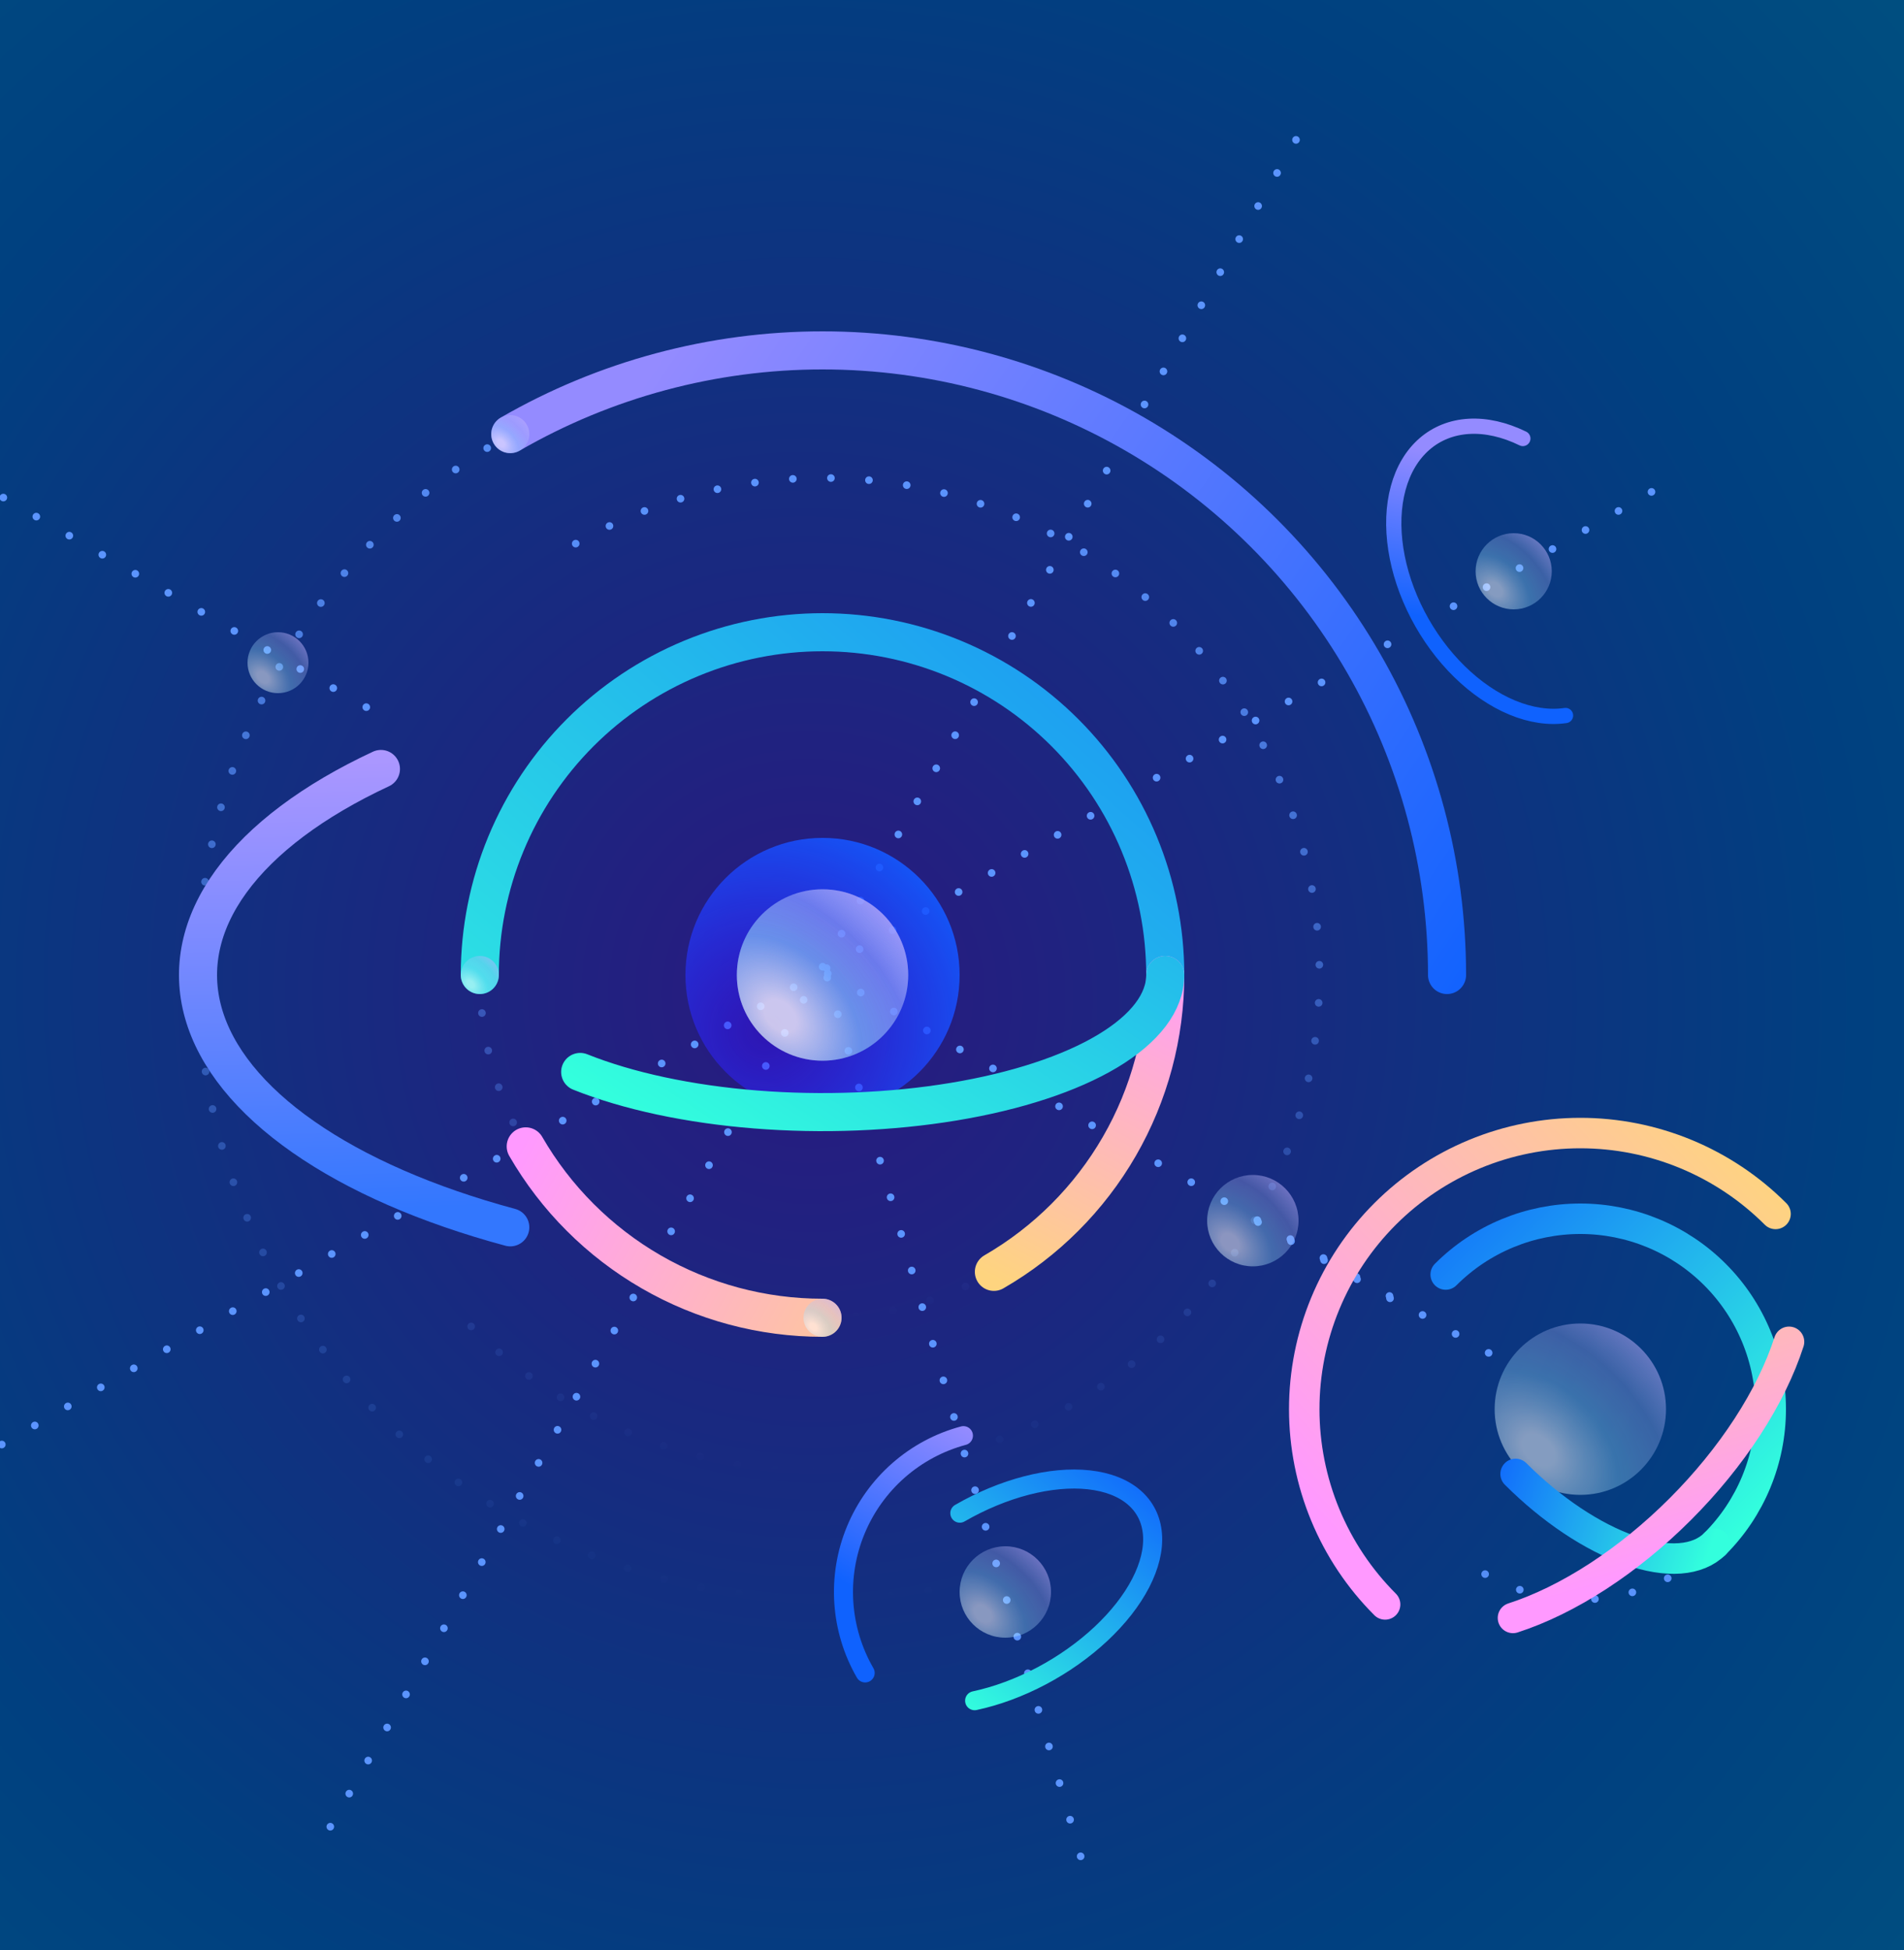 <svg width="1000" height="1024" viewBox="0 0 1000 1024" fill="none" xmlns="http://www.w3.org/2000/svg">
    <g clip-path="url(#clip0_1_9855)">
        <rect width="1000" height="1024" fill="url(#paint0_radial_1_9855)"/>
        <line x1="2" y1="-2" x2="1035.22" y2="-2" transform="matrix(0.497 -0.868 0.864 0.503 174.211 962)" stroke="url(#paint1_linear_1_9855)" stroke-width="4" stroke-linecap="round" stroke-linejoin="round" stroke-dasharray="0.01 20"/>
        <line x1="2" y1="-2" x2="1035.22" y2="-2" transform="matrix(0.866 -0.5 0.494 0.869 -17.128 771.305)" stroke="url(#paint2_linear_1_9855)" stroke-width="4" stroke-linecap="round" stroke-linejoin="round" stroke-dasharray="0.01 20"/>
        <line x1="-50.243" y1="231.268" x2="205.268" y2="378.787" stroke="url(#paint3_linear_1_9855)" stroke-width="4" stroke-linecap="round" stroke-linejoin="round" stroke-dasharray="0.01 20"/>
        <line x1="434.73" y1="511.261" x2="790.261" y2="715.27" stroke="url(#paint4_linear_1_9855)" stroke-width="4" stroke-linecap="round" stroke-linejoin="round" stroke-dasharray="0.01 20"/>
        <line x1="434.476" y1="513.367" x2="570.367" y2="984.524" stroke="url(#paint5_linear_1_9855)" stroke-width="4" stroke-linecap="round" stroke-linejoin="round" stroke-dasharray="0.01 20"/>
        <line x1="660.732" y1="641.748" x2="742.268" y2="688.823" stroke="url(#paint6_linear_1_9855)" stroke-width="4" stroke-linecap="round" stroke-linejoin="round" stroke-dasharray="0.01 20"/>
        <path d="M252 512C252 535.638 256.656 559.044 265.702 580.883C274.748 602.722 288.006 622.565 304.721 639.279C321.435 655.994 341.278 669.252 363.117 678.298C384.956 687.344 408.362 692 432 692C455.638 692 479.044 687.344 500.883 678.298C522.722 669.252 542.565 655.994 559.279 639.279C575.994 622.565 589.252 602.722 598.298 580.883C607.344 559.044 612 535.638 612 512" stroke="url(#paint7_linear_1_9855)" stroke-width="4" stroke-linecap="round" stroke-linejoin="round" stroke-dasharray="0.01 20"/>
        <path d="M247.445 696.555C281.892 731.001 325.291 755.12 372.733 766.182C420.175 777.244 469.766 774.808 515.896 759.149C562.025 743.49 602.851 715.234 633.756 677.577C664.66 639.92 684.409 594.365 690.767 546.067C697.126 497.769 689.84 448.656 669.735 404.283C649.631 359.911 617.509 322.051 577.004 294.986C536.499 267.922 489.228 252.734 440.54 251.14C391.851 249.546 343.688 261.61 301.5 285.967" stroke="url(#paint8_linear_1_9855)" stroke-width="4" stroke-linecap="round" stroke-linejoin="round" stroke-dasharray="0.01 20"/>
        <path d="M347.107 195.176C263.081 217.691 191.439 272.664 147.944 348C104.448 423.336 92.661 512.866 115.176 596.893C137.691 680.919 192.664 752.561 268 796.056C343.336 839.552 432.866 851.339 516.893 828.824" stroke="url(#paint9_linear_1_9855)" stroke-width="4" stroke-linecap="round" stroke-linejoin="round" stroke-dasharray="0.01 20"/>
        <path d="M760 512C760 454.424 744.844 397.862 716.056 348C687.268 298.138 645.862 256.732 596 227.944C546.138 199.156 489.576 184 432 184C374.424 184 317.862 199.156 268 227.944" stroke="url(#paint10_linear_1_9855)" stroke-width="20" stroke-linecap="round" stroke-linejoin="round"/>
        <path d="M799.814 230.27C790.182 225.562 780.509 223.377 771.543 223.885C762.578 224.392 754.56 227.579 748.111 233.198C741.662 238.818 736.953 246.719 734.35 256.291C731.746 265.863 731.318 276.849 733.098 288.399C734.878 299.949 738.818 311.754 744.614 322.9C750.41 334.047 757.906 344.235 766.522 352.679C775.138 361.122 784.644 367.594 794.304 371.593C803.964 375.591 813.519 377.011 822.23 375.74" stroke="url(#paint11_linear_1_9855)" stroke-width="8" stroke-linecap="round" stroke-linejoin="round"/>
        <path d="M200.069 403.813C164.494 420.407 137.579 440.597 121.407 462.82C105.235 485.043 100.239 508.703 106.806 531.971C113.373 555.238 131.327 577.489 159.278 597.002C187.229 616.515 224.429 632.768 268 644.502" stroke="url(#paint12_linear_1_9855)" stroke-width="20" stroke-linecap="round" stroke-linejoin="round"/>
        <path d="M612 512C612 488.362 607.344 464.956 598.298 443.117C589.252 421.278 575.994 401.435 559.279 384.721C542.565 368.006 522.722 354.748 500.883 345.702C479.044 336.656 455.638 332 432 332C408.362 332 384.956 336.656 363.117 345.702C341.278 354.748 321.435 368.006 304.721 384.721C288.006 401.435 274.748 421.278 265.702 443.117C256.656 464.956 252 488.362 252 512" stroke="url(#paint13_linear_1_9855)" stroke-width="20" stroke-linecap="round" stroke-linejoin="round"/>
        <path d="M276.115 602C291.914 629.363 314.637 652.086 342 667.885C369.363 683.683 400.403 692 432 692" stroke="url(#paint14_linear_1_9855)" stroke-width="20" stroke-linecap="round" stroke-linejoin="round"/>
        <path d="M522 667.885C549.363 652.086 572.086 629.363 587.885 602C603.683 574.637 612 543.597 612 512" stroke="url(#paint15_linear_1_9855)" stroke-width="20" stroke-linecap="round" stroke-linejoin="round"/>
        <path d="M932.53 637.47C919.066 624.005 903.081 613.324 885.489 606.037C867.897 598.751 849.042 595 830 595C810.958 595 792.103 598.751 774.511 606.037C756.919 613.324 740.934 624.005 727.469 637.47C714.005 650.934 703.324 666.919 696.037 684.511C688.751 702.103 685 720.958 685 740C685 759.042 688.751 777.897 696.037 795.489C703.324 813.081 714.005 829.066 727.47 842.531" stroke="url(#paint16_linear_1_9855)" stroke-width="16" stroke-linecap="round" stroke-linejoin="round"/>
        <path d="M506 753.896C493.407 757.271 481.758 763.497 471.956 772.094C462.153 780.69 454.46 791.426 449.47 803.472C444.481 815.517 442.329 828.549 443.182 841.559C444.035 854.569 447.869 867.209 454.388 878.5" stroke="url(#paint17_linear_1_9855)" stroke-width="10" stroke-linecap="round" stroke-linejoin="round"/>
        <path d="M511.886 893.088C523.496 890.616 535.52 886.163 547.027 880.073C558.534 873.983 569.215 866.42 578.244 857.968C587.273 849.516 594.409 840.402 599.098 831.332C603.788 822.261 605.906 813.477 605.288 805.658C604.671 797.84 601.334 791.197 595.537 786.243C589.74 781.289 581.637 778.157 571.856 777.09C562.075 776.023 550.878 777.048 539.13 780.088C527.382 783.127 515.399 788.098 504.108 794.617" stroke="url(#paint18_linear_1_9855)" stroke-width="10" stroke-linecap="round" stroke-linejoin="round"/>
        <path d="M780 826.603C791.373 833.169 803.928 837.43 816.947 839.144C829.967 840.859 843.197 839.991 855.882 836.593C868.567 833.194 880.458 827.33 890.876 819.335C901.295 811.341 910.036 801.373 916.603 790C923.169 778.627 927.43 766.072 929.144 753.053C930.859 740.033 929.991 726.803 926.593 714.118C923.194 701.433 917.33 689.542 909.335 679.124C901.341 668.705 891.373 659.964 880 653.397" stroke="url(#paint19_linear_1_9855)" stroke-width="4" stroke-linecap="round" stroke-linejoin="round" stroke-dasharray="0.01 20"/>
        <path d="M900.711 810.711C909.997 801.425 917.362 790.401 922.388 778.268C927.413 766.136 930 753.132 930 740C930 726.868 927.413 713.864 922.388 701.732C917.362 689.599 909.997 678.575 900.711 669.289C891.425 660.003 880.401 652.638 868.268 647.612C856.136 642.587 843.132 640 830 640C816.868 640 803.864 642.587 791.732 647.612C779.599 652.638 768.575 660.003 759.289 669.289" stroke="url(#paint20_linear_1_9855)" stroke-width="16" stroke-linecap="round" stroke-linejoin="round"/>
        <g filter="url(#filter0_b_1_9855)">
            <circle cx="146" cy="348" r="16" fill="url(#paint21_radial_1_9855)"/>
        </g>
        <g filter="url(#filter1_b_1_9855)">
            <circle cx="795" cy="300" r="20" fill="url(#paint22_radial_1_9855)"/>
        </g>
        <g filter="url(#filter2_b_1_9855)">
            <circle cx="658" cy="641" r="24" fill="url(#paint23_radial_1_9855)"/>
        </g>
        <g filter="url(#filter3_b_1_9855)">
            <circle cx="528" cy="836" r="24" fill="url(#paint24_radial_1_9855)"/>
        </g>
        <g filter="url(#filter4_b_1_9855)">
            <circle cx="268" cy="228" r="10" fill="url(#paint25_radial_1_9855)"/>
        </g>
        <g filter="url(#filter5_b_1_9855)">
            <circle cx="252" cy="512" r="10" fill="url(#paint26_radial_1_9855)"/>
        </g>
        <g filter="url(#filter6_b_1_9855)">
            <circle cx="432" cy="692" r="10" fill="url(#paint27_radial_1_9855)"/>
        </g>
        <circle cx="432" cy="512" r="72" fill="url(#paint28_radial_1_9855)"/>
        <circle cx="432" cy="512" r="45" fill="url(#paint29_radial_1_9855)"/>
        <circle cx="432" cy="512" r="45" fill="url(#paint30_radial_1_9855)"/>
        <path d="M304.721 562.912C329.894 572.981 361.967 579.838 396.884 582.617C431.8 585.395 467.992 583.969 500.883 578.519C533.774 573.07 561.886 563.841 581.665 552.001C601.443 540.161 612 526.24 612 512" stroke="url(#paint31_linear_1_9855)" stroke-width="20" stroke-linecap="round" stroke-linejoin="round"/>
        <circle cx="830" cy="740" r="45" fill="url(#paint32_radial_1_9855)"/>
        <path d="M796 774C805.286 783.286 815.36 791.602 825.648 798.472C835.935 805.342 846.235 810.633 855.958 814.042C865.682 817.451 874.638 818.911 882.317 818.339C889.995 817.768 896.246 815.176 900.711 810.711" stroke="url(#paint33_linear_1_9855)" stroke-width="16" stroke-linecap="round" stroke-linejoin="round"/>
        <path d="M794.623 849.624C809.019 844.978 824.189 837.542 839.267 827.741C854.345 817.94 869.036 805.965 882.5 792.5C895.965 779.036 907.939 764.345 917.741 749.267C927.542 734.189 934.978 719.019 939.623 704.624" stroke="url(#paint34_linear_1_9855)" stroke-width="16" stroke-linecap="round" stroke-linejoin="round"/>
    </g>
    <defs>
        <filter id="filter0_b_1_9855" x="50" y="252" width="192" height="192" filterUnits="userSpaceOnUse" color-interpolation-filters="sRGB">
            <feFlood flood-opacity="0" result="BackgroundImageFix"/>
            <feGaussianBlur in="BackgroundImageFix" stdDeviation="40"/>
            <feComposite in2="SourceAlpha" operator="in" result="effect1_backgroundBlur_1_9855"/>
            <feBlend mode="normal" in="SourceGraphic" in2="effect1_backgroundBlur_1_9855" result="shape"/>
        </filter>
        <filter id="filter1_b_1_9855" x="695" y="200" width="200" height="200" filterUnits="userSpaceOnUse" color-interpolation-filters="sRGB">
            <feFlood flood-opacity="0" result="BackgroundImageFix"/>
            <feGaussianBlur in="BackgroundImageFix" stdDeviation="40"/>
            <feComposite in2="SourceAlpha" operator="in" result="effect1_backgroundBlur_1_9855"/>
            <feBlend mode="normal" in="SourceGraphic" in2="effect1_backgroundBlur_1_9855" result="shape"/>
        </filter>
        <filter id="filter2_b_1_9855" x="554" y="537" width="208" height="208" filterUnits="userSpaceOnUse" color-interpolation-filters="sRGB">
            <feFlood flood-opacity="0" result="BackgroundImageFix"/>
            <feGaussianBlur in="BackgroundImageFix" stdDeviation="40"/>
            <feComposite in2="SourceAlpha" operator="in" result="effect1_backgroundBlur_1_9855"/>
            <feBlend mode="normal" in="SourceGraphic" in2="effect1_backgroundBlur_1_9855" result="shape"/>
        </filter>
        <filter id="filter3_b_1_9855" x="424" y="732" width="208" height="208" filterUnits="userSpaceOnUse" color-interpolation-filters="sRGB">
            <feFlood flood-opacity="0" result="BackgroundImageFix"/>
            <feGaussianBlur in="BackgroundImageFix" stdDeviation="40"/>
            <feComposite in2="SourceAlpha" operator="in" result="effect1_backgroundBlur_1_9855"/>
            <feBlend mode="normal" in="SourceGraphic" in2="effect1_backgroundBlur_1_9855" result="shape"/>
        </filter>
        <filter id="filter4_b_1_9855" x="178" y="138" width="180" height="180" filterUnits="userSpaceOnUse" color-interpolation-filters="sRGB">
            <feFlood flood-opacity="0" result="BackgroundImageFix"/>
            <feGaussianBlur in="BackgroundImageFix" stdDeviation="40"/>
            <feComposite in2="SourceAlpha" operator="in" result="effect1_backgroundBlur_1_9855"/>
            <feBlend mode="normal" in="SourceGraphic" in2="effect1_backgroundBlur_1_9855" result="shape"/>
        </filter>
        <filter id="filter5_b_1_9855" x="162" y="422" width="180" height="180" filterUnits="userSpaceOnUse" color-interpolation-filters="sRGB">
            <feFlood flood-opacity="0" result="BackgroundImageFix"/>
            <feGaussianBlur in="BackgroundImageFix" stdDeviation="40"/>
            <feComposite in2="SourceAlpha" operator="in" result="effect1_backgroundBlur_1_9855"/>
            <feBlend mode="normal" in="SourceGraphic" in2="effect1_backgroundBlur_1_9855" result="shape"/>
        </filter>
        <filter id="filter6_b_1_9855" x="342" y="602" width="180" height="180" filterUnits="userSpaceOnUse" color-interpolation-filters="sRGB">
            <feFlood flood-opacity="0" result="BackgroundImageFix"/>
            <feGaussianBlur in="BackgroundImageFix" stdDeviation="40"/>
            <feComposite in2="SourceAlpha" operator="in" result="effect1_backgroundBlur_1_9855"/>
            <feBlend mode="normal" in="SourceGraphic" in2="effect1_backgroundBlur_1_9855" result="shape"/>
        </filter>
        <radialGradient id="paint0_radial_1_9855" cx="0" cy="0" r="1" gradientUnits="userSpaceOnUse" gradientTransform="translate(425.781 523) rotate(-17.254) scale(927.046 945.426)">
            <stop stop-color="#2A1980"/>
            <stop offset="0.592" stop-color="#004080"/>
            <stop offset="0.934" stop-color="#005580"/>
        </radialGradient>
        <linearGradient id="paint1_linear_1_9855" x1="518.609" y1="0" x2="518.609" y2="1" gradientUnits="userSpaceOnUse">
            <stop stop-color="#5B94FE"/>
            <stop offset="1" stop-color="#5B94FE" stop-opacity="0"/>
        </linearGradient>
        <linearGradient id="paint2_linear_1_9855" x1="518.609" y1="0" x2="518.609" y2="1" gradientUnits="userSpaceOnUse">
            <stop stop-color="#5B94FE"/>
            <stop offset="1" stop-color="#5B94FE" stop-opacity="0"/>
        </linearGradient>
        <linearGradient id="paint3_linear_1_9855" x1="76.513" y1="306.76" x2="76.013" y2="307.626" gradientUnits="userSpaceOnUse">
            <stop stop-color="#5B94FE"/>
            <stop offset="1" stop-color="#5B94FE" stop-opacity="0"/>
        </linearGradient>
        <linearGradient id="paint4_linear_1_9855" x1="611.5" y1="615" x2="611.002" y2="615.867" gradientUnits="userSpaceOnUse">
            <stop stop-color="#5B94FE"/>
            <stop offset="1" stop-color="#5B94FE" stop-opacity="0"/>
        </linearGradient>
        <linearGradient id="paint5_linear_1_9855" x1="500.5" y1="749.5" x2="499.539" y2="749.777" gradientUnits="userSpaceOnUse">
            <stop stop-color="#5B94FE"/>
            <stop offset="1" stop-color="#5B94FE" stop-opacity="0"/>
        </linearGradient>
        <linearGradient id="paint6_linear_1_9855" x1="700.5" y1="667.018" x2="700" y2="667.884" gradientUnits="userSpaceOnUse">
            <stop stop-color="#5B94FE"/>
            <stop offset="1" stop-color="#5B94FE" stop-opacity="0"/>
        </linearGradient>
        <linearGradient id="paint7_linear_1_9855" x1="432" y1="332" x2="432" y2="692" gradientUnits="userSpaceOnUse">
            <stop stop-color="#5B94FE"/>
            <stop offset="1" stop-color="#5B94FE" stop-opacity="0"/>
        </linearGradient>
        <linearGradient id="paint8_linear_1_9855" x1="432" y1="251" x2="432" y2="773" gradientUnits="userSpaceOnUse">
            <stop stop-color="#5B94FE"/>
            <stop offset="1" stop-color="#5B94FE" stop-opacity="0"/>
        </linearGradient>
        <linearGradient id="paint9_linear_1_9855" x1="432" y1="184" x2="432" y2="840" gradientUnits="userSpaceOnUse">
            <stop stop-color="#5B94FE"/>
            <stop offset="1" stop-color="#5B94FE" stop-opacity="0"/>
        </linearGradient>
        <linearGradient id="paint10_linear_1_9855" x1="770" y1="540" x2="316" y2="233" gradientUnits="userSpaceOnUse">
            <stop stop-color="#0F62FE"/>
            <stop offset="1" stop-color="#948BFF"/>
        </linearGradient>
        <linearGradient id="paint11_linear_1_9855" x1="777.738" y1="362.324" x2="797.88" y2="244.288" gradientUnits="userSpaceOnUse">
            <stop offset="0.273" stop-color="#0F62FE"/>
            <stop offset="1" stop-color="#948BFF"/>
        </linearGradient>
        <linearGradient id="paint12_linear_1_9855" x1="457.4" y1="627.254" x2="449.891" y2="374.527" gradientUnits="userSpaceOnUse">
            <stop stop-color="#3377FE"/>
            <stop offset="1" stop-color="#B399FF"/>
        </linearGradient>
        <linearGradient id="paint13_linear_1_9855" x1="1114.29" y1="432.5" x2="591.702" y2="1029.74" gradientUnits="userSpaceOnUse">
            <stop stop-color="#0F62FE"/>
            <stop offset="1" stop-color="#33FFDD"/>
        </linearGradient>
        <linearGradient id="paint14_linear_1_9855" x1="506" y1="711" x2="281" y2="588" gradientUnits="userSpaceOnUse">
            <stop stop-color="#FED47F"/>
            <stop offset="1" stop-color="#FF99FF"/>
        </linearGradient>
        <linearGradient id="paint15_linear_1_9855" x1="519" y1="670" x2="612" y2="490" gradientUnits="userSpaceOnUse">
            <stop stop-color="#FED47F"/>
            <stop offset="1" stop-color="#FF99FF"/>
        </linearGradient>
        <linearGradient id="paint16_linear_1_9855" x1="942.375" y1="629.075" x2="724.875" y2="830.625" gradientUnits="userSpaceOnUse">
            <stop stop-color="#FED47F"/>
            <stop offset="1" stop-color="#FF99FF"/>
        </linearGradient>
        <linearGradient id="paint17_linear_1_9855" x1="457" y1="883" x2="525.668" y2="760.07" gradientUnits="userSpaceOnUse">
            <stop offset="0.273" stop-color="#0F62FE"/>
            <stop offset="1" stop-color="#948BFF"/>
        </linearGradient>
        <linearGradient id="paint18_linear_1_9855" x1="612" y1="776" x2="510" y2="901" gradientUnits="userSpaceOnUse">
            <stop stop-color="#0F62FE"/>
            <stop offset="1" stop-color="#33FFDD"/>
        </linearGradient>
        <linearGradient id="paint19_linear_1_9855" x1="830" y1="840" x2="830" y2="640" gradientUnits="userSpaceOnUse">
            <stop stop-color="#5B94FE"/>
            <stop offset="1" stop-color="#5B94FE" stop-opacity="0"/>
        </linearGradient>
        <linearGradient id="paint20_linear_1_9855" x1="719" y1="633.5" x2="902" y2="816.5" gradientUnits="userSpaceOnUse">
            <stop stop-color="#0F62FE"/>
            <stop offset="1" stop-color="#33FFDD"/>
        </linearGradient>
        <radialGradient id="paint21_radial_1_9855" cx="0" cy="0" r="1" gradientUnits="userSpaceOnUse" gradientTransform="translate(138.144 355.634) rotate(-45) scale(26.836 39.134)">
            <stop offset="0.092" stop-color="white" stop-opacity="0.5"/>
            <stop offset="0.441" stop-color="#98DCFE" stop-opacity="0.35"/>
            <stop offset="0.745" stop-color="#B2BFFE" stop-opacity="0.3"/>
            <stop offset="1" stop-color="#BFB2FE" stop-opacity="0.5"/>
        </radialGradient>
        <radialGradient id="paint22_radial_1_9855" cx="0" cy="0" r="1" gradientUnits="userSpaceOnUse" gradientTransform="translate(785.18 309.543) rotate(-45) scale(33.544 48.918)">
            <stop offset="0.092" stop-color="white" stop-opacity="0.5"/>
            <stop offset="0.441" stop-color="#98DCFE" stop-opacity="0.35"/>
            <stop offset="0.745" stop-color="#B2BFFE" stop-opacity="0.3"/>
            <stop offset="1" stop-color="#BFB2FE" stop-opacity="0.5"/>
        </radialGradient>
        <radialGradient id="paint23_radial_1_9855" cx="0" cy="0" r="1" gradientUnits="userSpaceOnUse" gradientTransform="translate(646.215 652.451) rotate(-45) scale(40.253 58.701)">
            <stop offset="0.092" stop-color="white" stop-opacity="0.5"/>
            <stop offset="0.441" stop-color="#98DCFE" stop-opacity="0.35"/>
            <stop offset="0.745" stop-color="#B2BFFE" stop-opacity="0.3"/>
            <stop offset="1" stop-color="#BFB2FE" stop-opacity="0.5"/>
        </radialGradient>
        <radialGradient id="paint24_radial_1_9855" cx="0" cy="0" r="1" gradientUnits="userSpaceOnUse" gradientTransform="translate(516.215 847.451) rotate(-45) scale(40.253 58.701)">
            <stop offset="0.092" stop-color="white" stop-opacity="0.5"/>
            <stop offset="0.441" stop-color="#98DCFE" stop-opacity="0.35"/>
            <stop offset="0.745" stop-color="#B2BFFE" stop-opacity="0.3"/>
            <stop offset="1" stop-color="#BFB2FE" stop-opacity="0.5"/>
        </radialGradient>
        <radialGradient id="paint25_radial_1_9855" cx="0" cy="0" r="1" gradientUnits="userSpaceOnUse" gradientTransform="translate(263.09 232.771) rotate(-45) scale(16.772 24.459)">
            <stop offset="0.092" stop-color="white" stop-opacity="0.5"/>
            <stop offset="0.441" stop-color="#98DCFE" stop-opacity="0.35"/>
            <stop offset="0.745" stop-color="#B2BFFE" stop-opacity="0.3"/>
            <stop offset="1" stop-color="#BFB2FE" stop-opacity="0.5"/>
        </radialGradient>
        <radialGradient id="paint26_radial_1_9855" cx="0" cy="0" r="1" gradientUnits="userSpaceOnUse" gradientTransform="translate(247.09 516.771) rotate(-45) scale(16.772 24.459)">
            <stop offset="0.092" stop-color="white" stop-opacity="0.5"/>
            <stop offset="0.441" stop-color="#98DCFE" stop-opacity="0.35"/>
            <stop offset="0.745" stop-color="#B2BFFE" stop-opacity="0.3"/>
            <stop offset="1" stop-color="#BFB2FE" stop-opacity="0.5"/>
        </radialGradient>
        <radialGradient id="paint27_radial_1_9855" cx="0" cy="0" r="1" gradientUnits="userSpaceOnUse" gradientTransform="translate(427.09 696.771) rotate(-45) scale(16.772 24.459)">
            <stop offset="0.092" stop-color="white" stop-opacity="0.5"/>
            <stop offset="0.441" stop-color="#98DCFE" stop-opacity="0.35"/>
            <stop offset="0.745" stop-color="#B2BFFE" stop-opacity="0.3"/>
            <stop offset="1" stop-color="#BFB2FE" stop-opacity="0.5"/>
        </radialGradient>
        <radialGradient id="paint28_radial_1_9855" cx="0" cy="0" r="1" gradientUnits="userSpaceOnUse" gradientTransform="translate(402 541) rotate(-45) scale(129.401)">
            <stop stop-color="#370FFE" stop-opacity="0.4"/>
            <stop offset="1" stop-color="#0F62FE"/>
        </radialGradient>
        <radialGradient id="paint29_radial_1_9855" cx="0" cy="0" r="1" gradientUnits="userSpaceOnUse" gradientTransform="translate(409.904 533.471) rotate(-45) scale(75.475 110.065)">
            <stop offset="0.092" stop-color="white" stop-opacity="0.5"/>
            <stop offset="0.441" stop-color="#98DCFE" stop-opacity="0.35"/>
            <stop offset="0.745" stop-color="#B2BFFE" stop-opacity="0.3"/>
            <stop offset="1" stop-color="#BFB2FE" stop-opacity="0.5"/>
        </radialGradient>
        <radialGradient id="paint30_radial_1_9855" cx="0" cy="0" r="1" gradientUnits="userSpaceOnUse" gradientTransform="translate(409.904 533.471) rotate(-45) scale(75.475 110.065)">
            <stop offset="0.092" stop-color="white" stop-opacity="0.5"/>
            <stop offset="0.441" stop-color="#98DCFE" stop-opacity="0.35"/>
            <stop offset="0.745" stop-color="#B2BFFE" stop-opacity="0.3"/>
            <stop offset="1" stop-color="#BFB2FE" stop-opacity="0.5"/>
        </radialGradient>
        <linearGradient id="paint31_linear_1_9855" x1="1114.29" y1="480.2" x2="836.43" y2="911.312" gradientUnits="userSpaceOnUse">
            <stop stop-color="#0F62FE"/>
            <stop offset="1" stop-color="#33FFDD"/>
        </linearGradient>
        <radialGradient id="paint32_radial_1_9855" cx="0" cy="0" r="1" gradientUnits="userSpaceOnUse" gradientTransform="translate(807.904 761.471) rotate(-45) scale(75.475 110.065)">
            <stop offset="0.092" stop-color="white" stop-opacity="0.5"/>
            <stop offset="0.441" stop-color="#98DCFE" stop-opacity="0.35"/>
            <stop offset="0.745" stop-color="#B2BFFE" stop-opacity="0.3"/>
            <stop offset="1" stop-color="#BFB2FE" stop-opacity="0.5"/>
        </radialGradient>
        <linearGradient id="paint33_linear_1_9855" x1="778" y1="771" x2="898.331" y2="813.091" gradientUnits="userSpaceOnUse">
            <stop stop-color="#0F62FE"/>
            <stop offset="1" stop-color="#33FFDD"/>
        </linearGradient>
        <linearGradient id="paint34_linear_1_9855" x1="869.299" y1="620.377" x2="923.443" y2="808.251" gradientUnits="userSpaceOnUse">
            <stop stop-color="#FED47F"/>
            <stop offset="1" stop-color="#FF99FF"/>
        </linearGradient>
        <clipPath id="clip0_1_9855">
            <rect width="1000" height="1024" fill="white"/>
        </clipPath>
    </defs>
</svg>

